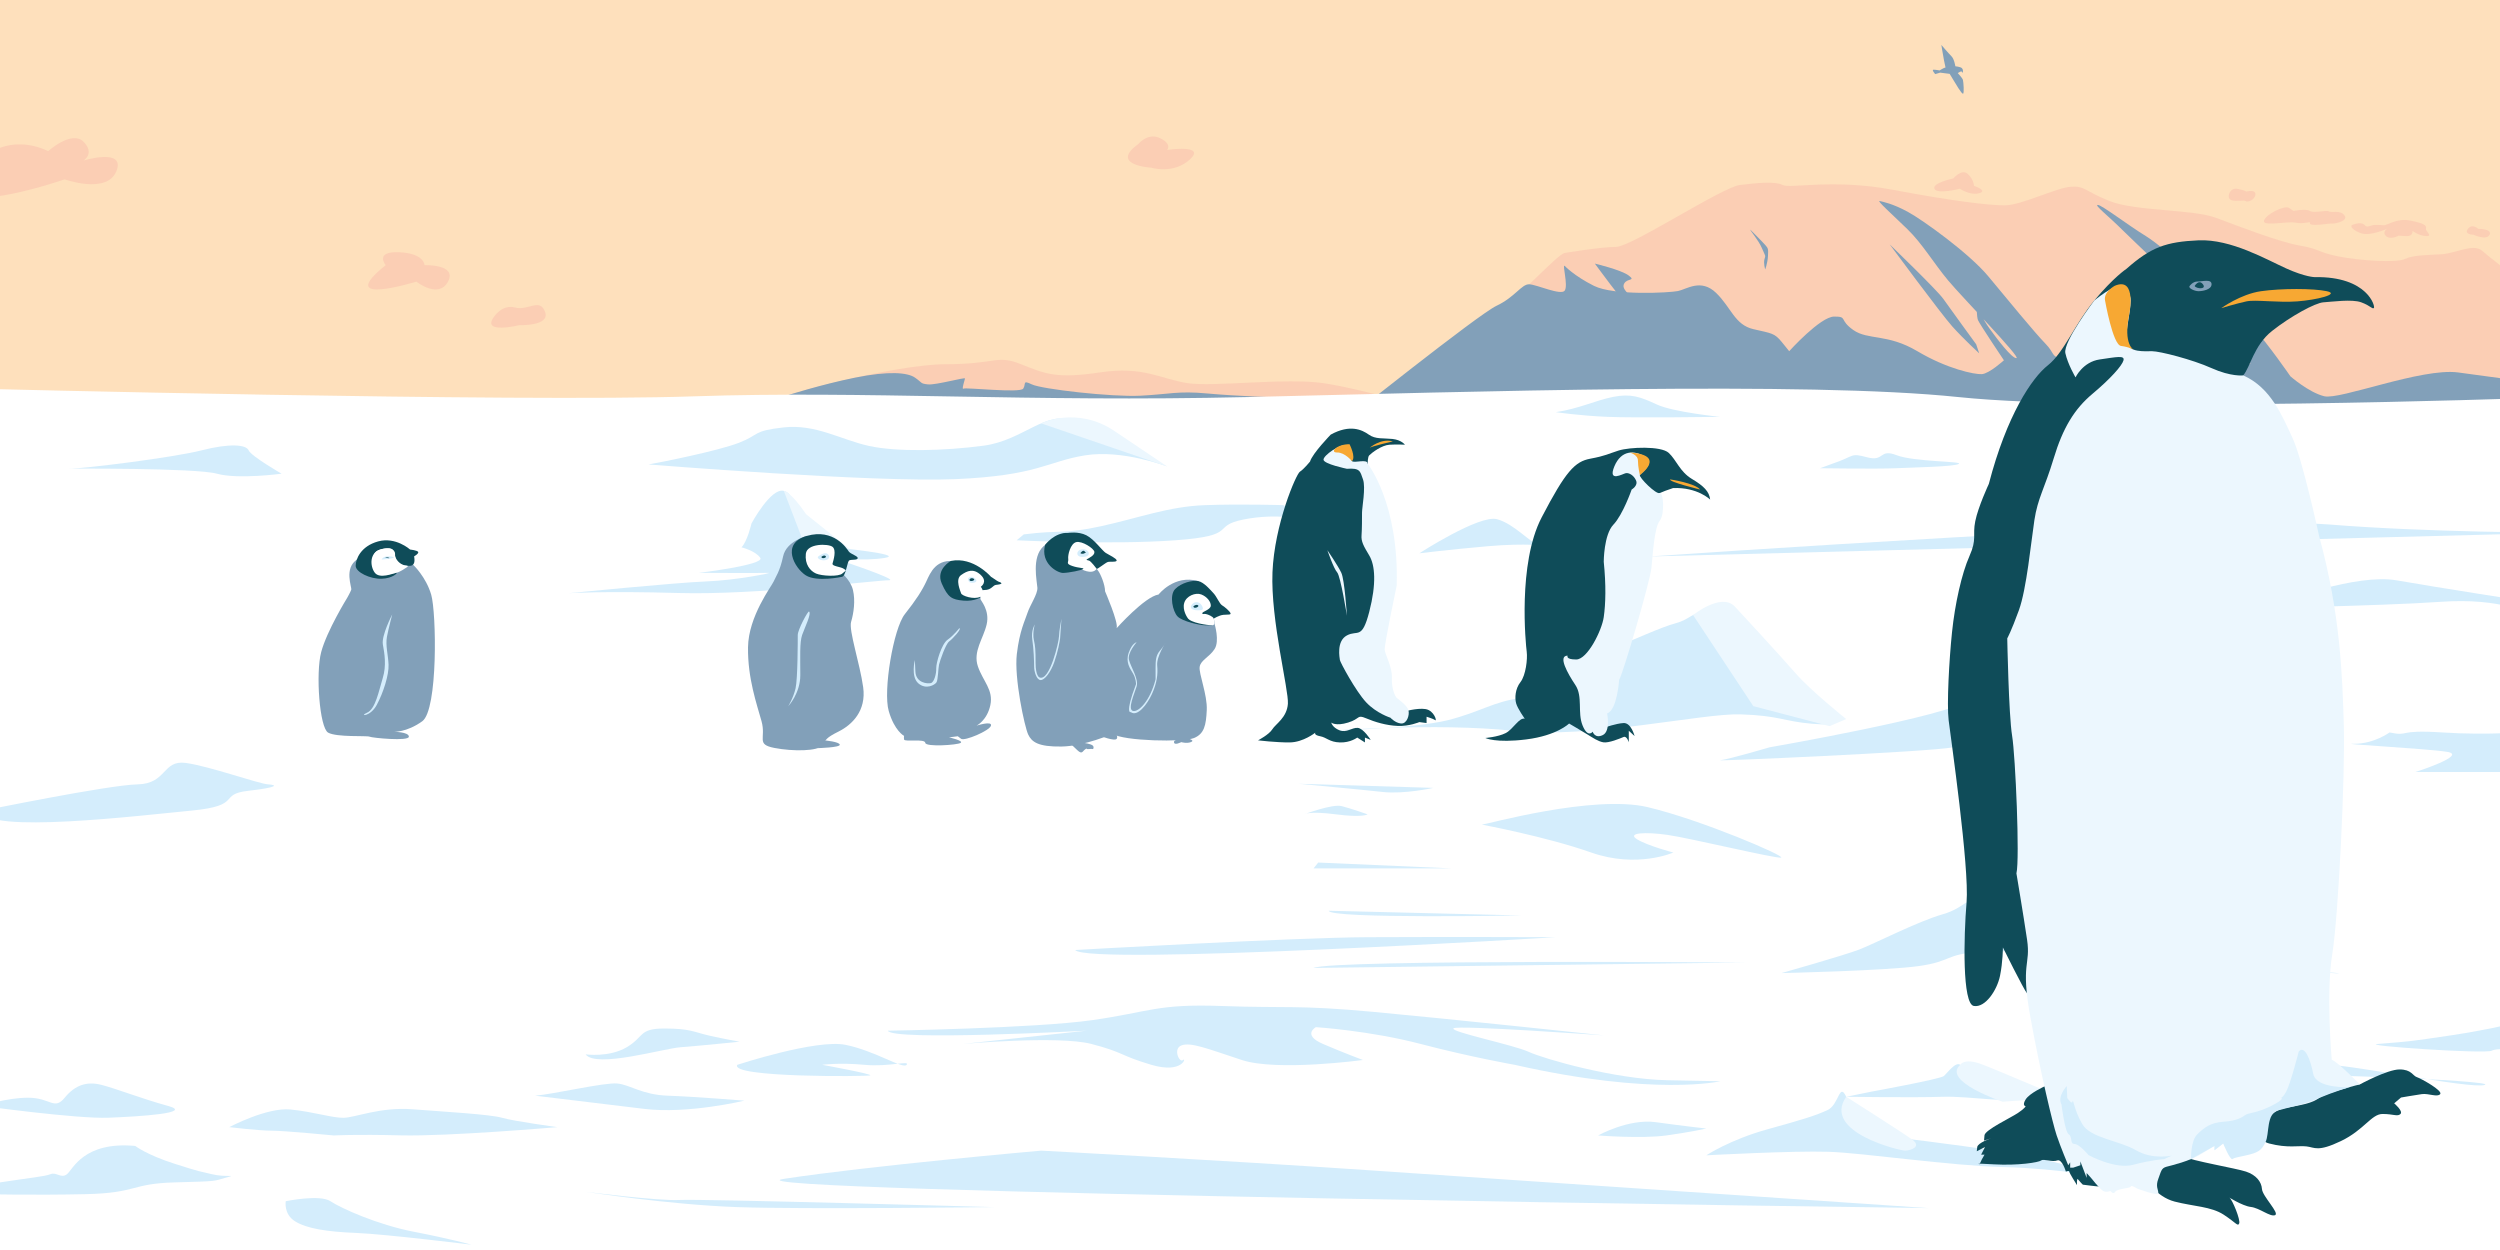 <?xml version="1.0" encoding="UTF-8"?>
<svg id="Vrstva_1" xmlns="http://www.w3.org/2000/svg" version="1.1" viewBox="0 0 1417.32 708.66">
  <!-- Generator: Adobe Illustrator 29.7.1, SVG Export Plug-In . SVG Version: 2.1.1 Build 8)  -->
  <defs>
    <style>
      .st0 {
        fill: #82a0b9;
      }

      .st1 {
        fill: #d4edfc;
      }

      .st2 {
        fill: #f7a833;
      }

      .st3 {
        fill: #fff;
      }

      .st4 {
        fill: #0f4c59;
      }

      .st5 {
        fill: #fbceb4;
      }

      .st6 {
        fill: #ecf7fe;
      }

      .st7 {
        fill: #fee0bc;
      }
    </style>
  </defs>
  <rect class="st7" x="-33.37" y="-23.89" width="1484.93" height="754.46"/>
  <path class="st5" d="M430.6,230.43c6.4-5.61,76.9-23.95,105.62-23.95s28.72-5.56,42.62,0c13.9,5.56,20.22,8.34,44.85,4.63s34.73,3.88,49.6,6.11,55.64-3.16,76.95,0,54.41,13.21,54.41,13.21h-374.07Z"/>
  <path class="st0" d="M445.68,224.34s19.81-6.35,39.06-10.24c19.24-3.89,29.79-2.94,34.02,0s2.9,3.38,7.36,3.83,21.18-4.23,20.96-3.34-2.01,6.59-.89,5.75,32.11,2.63,33.89,0-.67-5.09,4.91-2.41,45.04,7.23,61.54,6.41,21.18-2.83,37.9-1.27,39.69,2.23,39.69,2.23c0,0-12.93,13.82-13.6,13.6s-264.83-14.56-264.83-14.56Z"/>
  <path class="st0" d="M1108.54,37.57s2.78.28,3.61.97.69,1.81.69,1.81v1.11s-.42-.97-.97-.97-1.95.97-1.95.97c0,0,2.66,2.78,2.93,3.89.27,1.11.84,7.78,0,7.78s-4.18-5.7-5.85-8.48l-1.67-2.78-5.42-.69-2.78.83s-2.22-2.5-.97-2.5,3.47.42,3.47.42c0,0,2.36-1.53,3.34-1.67,0,0-.42-1.95-.83-3.89-.42-1.95-1.53-8.9-1.53-8.9,0,0,4.03,4.73,5.7,6.39,1.67,1.67,2.22,5.7,2.22,5.7Z"/>
  <path class="st5" d="M887.1,143.41s20.5-3.44,29.09-3.44,60.12-33.87,70.18-35.09,20.12-2.21,24.29,0,28.47-3.68,62.33,2.7c33.87,6.38,54.23,8.83,63.56,8.83s29.45-10.06,37.55-10.55c8.1-.49,7.12,2.21,21.84,8.1s47.12,4.58,60.37,9.53c13.25,4.95,36.07,13.79,47.61,15.75,11.53,1.96,9.57,3.68,21.84,6.14,12.27,2.45,32.88,3.68,37.55,1.47,4.66-2.21,12.02-2.21,20.61-2.7s18.16-6.38,23.31-1.96,15.59,12.76,20.12,14.72l4.53,1.96,1.11,81.23h-672.4s73.37-57.18,86.14-63.07c12.76-5.89,35.85-32.9,40.36-33.62Z"/>
  <path class="st0" d="M887.1,150.77s5.28,5.64,16.57,11.29c11.29,5.64,42.7,3.93,47.61,2.94s13.01-7.26,21.6,1.03,10.55,18.11,21.1,20.56,12.02,2.21,16.2,7.36l4.17,5.15s17.67-19.63,25.52-19.63,2.45,1.72,10.8,7.61c8.34,5.89,19.39,1.96,36.32,12.02,16.93,10.06,32.39,13.25,36.56,13.01s12.52-7.85,12.52-7.85c0,0-13.99-20.85-14.72-22.82s-.74-7.86-.74-7.86c0,0,3.44,7.36,7.36,12.76,3.93,5.4,12.52,16.93,15.21,16.69s-30.41-34.11-38.64-43.93-14.61-20.86-23.2-29.2-17.67-16.44-15.71-15.95,7.36,1.47,15.95,6.14c8.59,4.66,34.85,23.56,45.64,36.56,10.8,13.01,26.49,32.15,32.27,38.04,5.77,5.89,2.83,7.12,9.94,9.08,7.12,1.96,22.33-7.85,26.01-6.14,3.68,1.72,12.76,5.4,16.44,2.21,3.68-3.19,4.91-7.36,8.34-5.64s19.88,7.61,23.07,6.63,3.68-2.94,2.94-3.68-5.89-3.44-1.96-3.44,6.87,1.72,6.14,1.23-7.85-6.87-12.52-15.21c-4.66-8.34-11.04-14.97-7.36-13.01,3.68,1.96,14.72,17.42,22.82,23.07s12.02,10.55,15.95,13.5c3.93,2.94,6.63,2.94,6.63,2.94,0,0-17.42-18.74-31.17-34.4-13.74-15.66-32.88-32.84-41.23-41.18-8.34-8.34-16.44-14.48-14.23-14.48s17.18,11.53,27.24,17.67,51.78,41.72,60.61,51.53c8.83,9.82,21.35,27.98,21.35,27.98,0,0,10.31,9.08,19.14,11.29s55.22-16.2,75.83-13.5c20.61,2.7,39.19,5.4,39.19,5.4l.32,23.56h-672.4s77.36-61.81,87.85-66.75,14.2-12.33,18.51-12.18,18.05,6.53,20.14,3.59-1.62-15.51,0-13.99Z"/>
  <path class="st0" d="M904.16,149.42s17.18,23.6,17.91,22.42,1.43-2.69,1.23-4.37-4.17-3.81-2.45-6.81,6.7-1.29,2.49-4.48-19.18-6.75-19.18-6.75Z"/>
  <path class="st0" d="M992.26,130.16c0,.74,4.66,5.89,6.63,10.55,1.96,4.66,2.21,3.93,1.47,6.14s.38,5.89.38,5.89c0,0,1.34-3.44,1.58-7.61.25-4.17,0-4.42-1.47-6.14-1.47-1.72-8.59-8.83-8.59-8.83Z"/>
  <path class="st0" d="M1071.28,138.5s29.2,39.51,35.58,46.63c6.38,7.12,15.21,15.21,15.21,15.21l-1.72-5.15s-15.21-20.86-18.65-25.77-30.43-30.92-30.43-30.92Z"/>
  <path class="st5" d="M1309.56,126.23c.34-.92-3.44.98-8.1,0s-19.14,2.45-17.91-1.23c1.23-3.68,11.78-8.83,14.23-7.12l2.45,1.72s7.12-1.47,9.33,0c2.21,1.47,9.57-.74,10.8.25s6.38-1.05,8.83,2.3-6.38,4.88-7.36,4.6-13.25,2.18-12.27-.52Z"/>
  <path class="st5" d="M1333.61,127.51s4.91-2.16,6.87,0c1.96,2.16,2.94-.19,6.87,0s1.96-.05,3.93.19,7.36-4.17,14.97-2.7,9.57,2.7,9.08,4.42c-.49,1.72,4.31,4.66.07,4.42s-7.68-2.94-7.68-2.94c0,0,.49,3.22-3.68,2.96l-4.17-.26s-4.66,2.51-7.12.27.49-4.12.49-4.12c0,0-9.33,4.09-14.23,2.62s-7.11-4.27-5.4-4.86Z"/>
  <path class="st5" d="M1402.32,133.1s-5.64-.08-3.19-3.35c2.45-3.27,5.89,0,5.89,0,0,0,8.1-.08,6.38,3.35s-9.08,0-9.08,0Z"/>
  <path class="st5" d="M1263.67,110.28s.74-3.93,4.91-3.19,4.91,1.55,4.91,1.55c0,0,5.4-1.55,5.15,1.64-.25,3.19-4.66,4.62-5.64,3.66s-10.8,1.98-9.33-3.66Z"/>
  <path class="st5" d="M1107.35,101.2s4.66-5.64,8.1-2.7,3.68,6.87,3.68,6.87c0,0,8.1,2.7,2.94,4.17s-11.04-2.64-11.04-2.55-13.01,3.34-14.36,0,10.67-5.8,10.67-5.8Z"/>
  <path class="st3" d="M1433,225.7s-236.71,8.4-322.82-.6c-86.11-9-276.6-3-402.59,0s-215.99-3.75-314.98-.38-406.78-4.38-406.78-4.38v502.49h1445.67l1.51-497.13Z"/>
  <path class="st1" d="M-10,627s13.33-4.67,26-4.67,14.67,7.33,20.67,0,12.67-9.33,20.67-7.33,23.33,8,38,12-16,6-34,6.67-71.33-6.67-71.33-6.67Z"/>
  <path class="st1" d="M130,639s21.33-11.33,34.67-10,23.33,4.75,30,4.71,20.67-6.26,39.33-4.82,44,2.86,50.67,4.82,31.33,5.29,31.33,5.29c0,0-62,5.33-88.67,4.67s-38,.06-38,.06c0,0-28-2.72-35.33-2.72s-24-2-24-2Z"/>
  <path class="st1" d="M0,670.33c17.33-2.67,25.33-3.33,28.67-4.67s6,2.67,9.33,0,9.33-18.67,38.67-16c0,0,6.37,5.03,22.52,10.18s12.81,3.82,20.81,5.82,15.33,0,8,2-3.63,2-28.81,2.67-21.19,6-50.52,6.67-58.67,0-58.67,0l10-6.67Z"/>
  <path class="st1" d="M332,597.75s13.33,1.87,23.33-4.06,6.67-10.6,21.33-10.6,16.67,2,25.33,4,17.33,3.47,17.33,3.47c0,0-23.33,2.4-33.33,3.13s-48,12.06-54,4.06Z"/>
  <path class="st1" d="M303.33,621.18c10.67-.85,39.33-7.64,46.67-6.91s14,6.42,28.67,6.91,43.33,2.81,43.33,2.81c0,0-32,7.69-56.67,4.68s-62-7.5-62-7.5Z"/>
  <path class="st1" d="M418,603.67s44.67-14.67,61.33-11.33,32.67,14,34.67,11.33-10,1.33-24,0-23.89,0-23.89,0c0,0,29.22,5.33,27.22,6s-80,1.33-75.33-6Z"/>
  <path class="st1" d="M162,681s19.33-4,25.33,0,26.67,13.33,47.33,17.33,32.67,7.33,32.67,7.33c0,0-48.67-6-65.33-6.67s-28-2.44-34.67-6.56-5.33-11.44-5.33-11.44Z"/>
  <path class="st1" d="M503.33,584.33s83.33-1.33,116-6,36.67-9.33,73.33-8,42.67-.67,86,3.33,130.67,13.33,130.67,13.33c0,0-83.33-6-85.33-4s34,9.33,42.67,13.33,48.67,15.51,78.67,16.09l30,.58s-37.33,8.67-116.67-9.33c0,0-24.67-4.32-53.33-11.83s-59.33-9.51-59.33-9.51c0,0-8,4.35,4,9.51s22.67,9.11,22.67,9.11c0,0-48.67,6.61-68.67,0s-28.67-10.09-34-8.35-1.33,10.3.67,8.35,0,8.05-18,2.72-15.33-6.99-34-11.83-72.67,0-72.67,0l70-7.51s-110.67,6-112.67,0Z"/>
  <path class="st1" d="M906,643.72s17.33-9.66,32.67-7.53,28.67,3.61,28.67,3.61c0,0-8.67,1.97-22.67,3.92s-38.67,0-38.67,0Z"/>
  <path class="st1" d="M934.73,315.5s330.15-22.71,385.74-18.16c27.14,2.22,59.03,3.39,84.56,4,26.75.64,46.53.67,46.53.67l-516.82,13.49Z"/>
  <path class="st1" d="M967.33,655s13.33-8.85,34.67-14.76c21.33-5.91,27.33-7.83,34-10.87s6.67-16.12,10.67-7.58.56,20.38,24.61,22.79c24.05,2.41,65.39,8.41,76.72,10.41s52.67,13.33,52.67,13.33c0,0-34.67-6-64.67-6.67s-79.33-8-99.33-8.67-69.33,2-69.33,2Z"/>
  <path class="st1" d="M1060.67,618.94s39.33-7.17,41.33-8.89,6.67-8.38,9.33-6.38c2.67,2,6.67,11.22,18,15.28,11.33,4.06,25.33-1.69,20,2.85-5.33,4.54-32-.54-48,0s-54.67,0-54.67,0l14-2.85Z"/>
  <path class="st1" d="M1189.33,615.09s67.33-1.91,88.67,0,59.33,8.61,59.33,8.61c0,0-24.67,2.03-61.33,0s-99.33-4.75-99.33-4.75l12.67-3.86Z"/>
  <path class="st1" d="M1287.33,610.05c2-2.38,129.33,2.45,121.33,5.03s-81.33-12.75-92-11.42c-10.67,1.33-29.33,6.38-29.33,6.38Z"/>
  <path class="st1" d="M1348.18,591.84c19.81-1.57,18.49-1.51,41.15-4.84,22.67-3.33,43.67-8.67,43.67-8.67v17.33s-17-2-20.33,0c-3.33,2-75.86-2.92-64.49-3.83Z"/>
  <path class="st1" d="M1010,551.67s35.33-10,44-13.33,33.33-16,47.33-20,13.49-11.33,20.74-4.67c7.26,6.67-1.41,11.31,15.92,17.65s38.67,9.68,38.67,9.68c0,0-35.18-2.67-54.59-1.33-19.41,1.33-15.41,5.33-34.08,8s-78,4-78,4Z"/>
  <path class="st1" d="M1240,545.67s95.33,7.33,85.33,6-90-.67-85.33-6Z"/>
  <path class="st1" d="M744.67,548.75l244.67-3.08s-233.33-1.84-244.67,3.08Z"/>
  <path class="st1" d="M332,675.67s47.6,7.33,85.8,8.67,145.53,0,145.53,0c0,0-166.48-4.74-178-4.04s-53.33-4.63-53.33-4.63Z"/>
  <path class="st1" d="M753.33,516.33l109.33,2.67s-109.33,2-109.33-2.67Z"/>
  <polygon class="st1" points="747.33 489 823.33 492.33 744.67 492.33 747.33 489"/>
  <path class="st1" d="M739.33,461.67s2.67-2,18,0,18,0,18,0c0,0-9.46-3.33-14.73-4.67s-21.27,4.67-21.27,4.67Z"/>
  <path class="st1" d="M736,444.33s36,3.33,48,4.67,28.67-2.33,28.67-2.33l-76.67-2.33Z"/>
  <path class="st1" d="M753.33,414.33s48.67-1.33,67.33-6,26-10.67,42-12.67,22-16,43.33-24.67,35.33-15.32,44-17.66,10-7.01,14-4.34,1.33,2,11.33,13.33,32,36.67,34.67,37.33,7.33-1.33,17.33,4,16,8,0,6.67-18.67-4.67-40.67-5.33-84.72,14-128.67,9.33-104.67,0-104.67,0Z"/>
  <path class="st6" d="M983.33,343.67c1.49,1.49,26,28.12,34.67,38.06s28.67,25.94,28.67,25.94l-9.46,4-43.21-11.33-34.14-51.64s15.76-12.73,23.47-5.03Z"/>
  <path class="st1" d="M1003.26,423.67s103.4-18,112.07-26.67c8.67-8.67,4-16.55,20-15.27s19.33-2.06,31.33,3.94-8-1.33,25.33,11.33,38.27,8.67,47.8,14.67c9.53,6-118.47,9.33-132.47,12s-137.33,8-132,7.33,27.93-7.33,27.93-7.33Z"/>
  <path class="st1" d="M1354.67,415.25c12,2.41,3.33-1.75,30,0,26.67,1.75,49.49-.44,49.49-.44v22.86h-64.82s30-9.52,18-11.43-64-4.57-52.67-4.57,20-6.41,20-6.41Z"/>
  <path class="st1" d="M1293.33,341.19s42.67-16.19,65.33-12.19c22.67,4,75.49,12.19,75.49,12.19v7.01s-15.6-9.48-50.55-7.01c-34.94,2.47-117.61,3.81-108.27,3.81s18-3.81,18-3.81Z"/>
  <path class="st1" d="M580.37,302.96c21.33-2.67,22.67,0,44-4.67s38-11.14,58.67-11.9,44.67,0,44.67,0l11.27,8.12s-14.86-3.79-33.93,0-2,9.12-38.67,11.79-90,0-90,0l4-3.33Z"/>
  <path class="st1" d="M420.37,310.29c3.33-3.33,5.67-13.53,5.67-13.53,0,0,11.02-20.47,18.34-18.47s2.66,11.86,8.66,15.93,19.33,16.07,19.33,16.07c0,0,41.33,3.98,29.33,5.99-12,2.01-29.33,0-29.33,0,0,0,38.37,12.68,31.52,12.68s-75.52,8.48-118.85,7.24-62.67.12-62.67.12c0,0,60.67-6.03,78-6.69s38.67-5.05,35.33-4.86-39.53,0-39.53,0c0,0,37.53-4.5,34.87-8.49s-10.67-5.99-10.67-5.99Z"/>
  <path class="st6" d="M457.03,291.55l24.67,19.74h-24.67l-12.66-33s3.88.28,12.66,13.26Z"/>
  <path class="st1" d="M840.09,467.52c2,0,63.33-17.22,94-9.94s78.67,27.97,75.67,28.62-51.67-11.06-64.33-12.87-23.33-1.23-17.33,2.48,20.56,7.51,20.56,7.51c0,0-20.56,9.14-46.56,0s-62-15.81-62-15.81Z"/>
  <path class="st1" d="M38.96,265.69c7.33.2,59.33-6.28,75.33-10.38s25.33-3.24,26.67,0,18.67,13.24,18.67,13.24c0,0-24.67,3.33-36.67,0s-84-2.86-84-2.86Z"/>
  <path class="st1" d="M-10,459.67s71.33-14.65,88-14.99,14-13.96,27.33-12.15,41.33,11.82,46.67,12.15c5.33.33,6,1.66-11.33,3.66s-2.67,8.39-32,11.2-117.33,13.47-118.67.14Z"/>
  <path class="st1" d="M367.7,263.3c6-1.01,39.33-7.62,51.33-12.31s7.35-6.69,25.34-8.69,32.43,7.01,48.21,10.5,42.45,2.88,65.11-.14,36-21.03,51.33-13.69,52.67,25.5,52.67,25.5c0,0-25.33-9.77-46.67-6.3-21.33,3.47-26.67,11.47-73.33,13.47s-174-8.33-174-8.33Z"/>
  <path class="st6" d="M631.7,244.29l30,20.17-71.46-24.45s20.29-9.95,41.46,4.28Z"/>
  <path class="st6" d="M1111.33,603.67s2-4.07,12-.37,52.67,22.43,50.67,20.4-38.67.9-38.67.9c0,0-34.67-11.6-24-20.93Z"/>
  <path class="st6" d="M1046.67,621.79s31.33,19.86,37.33,24.2-1.33,6.34-4,6.34-47.33-10.41-33.33-30.54Z"/>
  <path class="st6" d="M1118,510.98c-.47.02,6.67,2.02,14,5.36s13.01,2,18.5,8c5.5,6,13.58,14.26,13.58,14.26l-48.75-7.27,2.67-20.35Z"/>
  <path class="st1" d="M804.67,313.67s34-22,44-19.33,19.33,14,24,14.67-6.67-1.33-29.33.67-38.67,4-38.67,4Z"/>
  <path class="st1" d="M882,233.67c13.33-2,22.48-6.67,32.57-8.67s15.43,0,24.76,4.33,35.83,7,35.83,7c0,0-47.83.67-63.83,0s-29.33-2.67-29.33-2.67Z"/>
  <path class="st1" d="M1038.52,263c13.33-4.42,10-6.42,20-3.75s6.67-5.07,16.67-1.2,38,3.38,35.33,4.96c-2.67,1.58-25.82,1.99-35.91,2.45s-42.76,0-42.76,0l6.67-2.45Z"/>
  <g>
    <path class="st4" d="M1216.19,668.05s6.04,10.43,16.75,13.18,20.59,2.75,27.73,7.41c7.14,4.67,7.96,6.86,8.79,4.94s-3.84-13.45-5.49-14.55,7.14,4.67,12.08,5.22c4.94.55,10.98,5.77,13.73,4.67s-7.14-10.71-7.41-14.83c-.27-4.12-3.29-7.96-9.06-9.88s-30.47-6.04-36.24-8.79,29.65-29.93,29.65-29.93c0,0,9.33,20.04,19.77,22.79s16.47,1.1,21.14,1.65,6.31,3.29,19.49-3.02c13.18-6.31,17.3-15.37,23.61-15.37s8.51,1.65,10.16,0c1.65-1.65-3.57-6.04-3.57-6.04l3.89-3.29s7.91-1.37,11.76-1.92,8.79,1.92,10.43,0c1.65-1.92-10.71-8.79-13.18-9.61s-3.02-4.39-9.88-4.39-22.51,8.51-22.51,8.51l-22.51-.82-156.22,1.92s-8.51,3.84-10.71,7.41,0,3.84,0,3.84c0,0-.27,1.1-4.39,3.84s-18.67,9.61-18.94,12.63l-.27,3.02,4.12-1.37s-7.69,2.62-7.96,5.01l-.27,2.4,4.67-2.4-2.2,4.32h1.92s-3.29,5.49-2.47,5.49-6.04-.82,7.69,0c13.73.82,25.53-1.1,26.91-2.2s6.31,1.1,9.06,0,4.94,6.31,4.94,6.31c0,0,1.92-.82,1.92,0s4.39,7.69,4.39,7.69c0,0-.27-4.39.55-3.29s2.75,3.02,2.75,3.02c0,0,8.24,1.1,10.16,1.1s25.26-4.67,25.26-4.67Z"/>
    <path class="st4" d="M1135.48,537.1s11.81,23.89,13.73,26.08,12.35-37.34,12.35-37.34l-16.2-146.88,31.85-113.94,32.4-61.5s58.03,14,62.1,9.33c4.07-4.67,5.99-17.02,16.42-25.26s24.43-15.92,29.1-16.2,16.2-1.92,21.41,0c5.22,1.92,6.04,3.84,7.14,3.29s-3.29-18.12-33.49-17.57c0,0-5.22,0-16.2-4.94-10.98-4.94-31.3-16.75-49.69-15.92s-26.91,3.84-40.91,16.2c0,0-7.14,4.67-18.12,17.85-10.98,13.18-17.3,29.65-26.36,36.79-9.06,7.14-23.34,28.28-33.49,67.26,0,0-6.04,12.9-7.69,21.14-1.65,8.24,1.1,9.88-3.29,19.77-4.39,9.88-8.24,27.18-9.88,43.1-1.65,15.92-3.02,40.91-1.92,49.97,1.1,9.06,11.81,83.46,10.16,103.23-1.65,19.77-2.47,57.65,4.12,58.75,6.59,1.1,13.18-9.06,14.83-17.02,1.65-7.96,1.65-16.2,1.65-16.2Z"/>
    <path class="st6" d="M1143.16,495.09s3.84,22.79,6.04,37.61-3.84,12.63,1.92,44.2c5.77,31.57,12.63,60.13,14.83,66.71,2.2,6.59,6.59,17.02,6.59,17.02l1.1-1.65v3.02h1.65l4.12-1.37v-2.2l3.57,9.33v-2.75l2.47,2.75s4.94,6.31,6.86,7.41,4.12,0,4.12,0c0,0,1.65,2.35,2.75.49,1.1-1.86,8.51-1.86,8.79-2.96s3.57,1.1,3.57,1.1c0,0,12.05,4.61,12.07,2.58s-1.66-3.68,0-8.07c1.66-4.39,1.66-6.04,4.68-6.86s12.9-3.02,20.04-7.41l7.14-4.39v2.47l4.94-3.84c2.2-.27,3.02,7.69,5.22,6.31s11.53-1.21,14.83-4.32c3.3-3.11,4.67-9.68,4.94-12.98s2.47-7.69,11.26-9.33c8.79-1.65,14-2.47,18.12-5.49,4.12-3.02,23.06-7.69,23.06-7.69,0,0-12.63-12.9-15.92-14,0,0-3.29-37.89.27-59.58,3.57-21.69,7.41-101.86,6.59-129.86-.82-28-1.92-63.42-14-107.35,0,0-9.33-43.38-15.1-55.73s-12.25-28.55-27.95-35.42c0,0-6.92.82-17.9-4.12-10.98-4.94-29.38-9.61-33.77-9.61s-12.9.82-14.28-4.94c-1.37-5.77,3.29-21.69,1.92-25.81-1.37-4.12-1.65-12.9-20.32,1.92,0,0-17.85,23.61-16.47,29.93,1.37,6.31,5.77,13.73,5.77,13.73,0,0,4.12-8.79,13.73-10.16,9.61-1.37,14.28-2.47,13.45.55-.82,3.02-7.41,10.43-17.57,18.94-10.16,8.51-16.75,19.22-21.96,36.51-5.22,17.3-9.06,22.51-10.98,35.14s-4.39,38.99-8.79,51.07c-4.39,12.08-6.59,15.92-6.59,15.92,0,0,.82,43.38,2.75,55.18s4.39,70.01,2.47,77.97Z"/>
    <path class="st1" d="M1303.22,596.12s-4.67,18.39-7.14,22.79c-2.47,4.39-3.29,3.29-3.29,3.29,0,0,3.84.27-4.94,4.67-8.79,4.39-12.9,3.87-14.83,5.22-1.92,1.35-4.92,3.37-12.35,3.84s-11.03,3.32-14.92,7.08c-3.89,3.76-3.58,14.11-3.58,14.11l13.28-7.46v2.47l4.94-3.84s3.84,9.43,5.22,8.84-.66-.32,7.08-1.97c7.74-1.65,9.35-2.93,11.7-7.64s.21-16.25,7.39-18.11,14.44-3.35,22.96-6.91c8.52-3.57,17.19-6.14,17.19-6.14,0,0-18.84.93-20.49-7.58-1.65-8.51-4.94-16.47-8.24-12.63Z"/>
    <path class="st1" d="M1168.7,626.14s1.92,15.56,4.12,16.93c2.2,1.37.55,5.49,3.29,5.49s7.96,6.31,7.96,6.31c0,0,15.1,8.24,25.26,5.49s17.57-3.22,17.57-3.22l4.39-2s-10.98,2.47-20.32-3.02c-9.33-5.49-25.81-6.86-30.47-14.83-4.67-7.96-5.22-15.1-5.49-12.9s-3.02-1.92-3.02-1.92l-.29-6.74s-5.48,5.83-3.01,10.4Z"/>
    <path class="st2" d="M1193.4,170.31s4.4,25.22,9.06,25.81,7.16,2.14,7.16,2.14c0,0-5.95-2.9-2.58-19.68,0,0,4.75-22.08-8.15-16.55,0,0-6.43,3.48-5.49,8.28Z"/>
    <path class="st2" d="M1259.3,174.7s10.98-7.96,22.51-9.61c11.53-1.65,29.65-1.65,37.34,0,7.69,1.65-5.77,4.94-16.75,5.77s-23.61-1.1-28.83,0-14.28,3.84-14.28,3.84Z"/>
    <path class="st0" d="M1241.45,162.03s1.65-2.43,4.39-2.43,7.96-1.59,7.96,1.54-5.22,3.95-7.41,3.95-6.21-1.78-4.94-3.06Z"/>
    <path class="st4" d="M1244.2,162.14s2.32-4.04,4.67-1.01c2.35,3.03-3.65,2.74-4.67,1.01Z"/>
  </g>
  <path class="st1" d="M590.24,652.33s100.43,5.33,184.09,11,319,21.59,319,21.59c0,0-696.58-9.26-648.96-16.59s145.87-16,145.87-16Z"/>
  <path class="st5" d="M218.67,150.33s-6.61-8,7.7-7.33,14.3,7.33,14.3,7.33c0,0,18.67-.67,13.33,9.33s-17.95,0-17.95,0c0,0-47.38,14.67-17.38-9.33Z"/>
  <path class="st5" d="M280,179.67s4.67-7.33,12-5.33,14.05-5.68,17.03,2.49-14.51,7.51-14.51,7.51c0,0-21.85,5.33-14.51-4.67Z"/>
  <path class="st5" d="M27.33,85.67s13.33-12,20-5.33,0,10.67,0,10.67c0,0,24-7.33,18.67,6s-29.33,4.67-29.33,4.67c0,0-60.67,20.87-55.33,2.77s24.67-28.77,46-18.77Z"/>
  <path class="st5" d="M645.33,81.67s5.33-6.7,12.33-3.35,4.03,6.68,4.03,6.68c0,0,22.3-3.33,12.97,5.33s-22,4.74-22,4.74c0,0-24-1.4-7.33-13.4Z"/>
  <path class="st1" d="M609.53,538.59s122.56-7.03,165.81-7.27,106.67,0,106.67,0c0,0-265.54,16.29-272.47,7.27Z"/>
  <g>
    <path class="st4" d="M864.44,407.46s-4.09-5.73-4.91-8.74c-.82-3-.55-8.19,2.46-12.01s4.09-13.1,3.55-17.2-5.19-49.96,8.46-76.16c13.65-26.21,18.84-31.67,27.57-33.3s10.1-2.73,16.11-4.64,24.02-2.73,28.39,1.36c4.37,4.09,6.28,10.65,13.1,14.74s9.83,7.1,10.37,11.74c0,0-7.1-7.1-21.02-6.55,0,0-8.46,2.73-10.37,4.37s-25.66,30.03-25.93,34.4,0,30.03-.27,37.67-12.83,21.84-14.47,23.48,1.91,27.84,1.91,27.84l10.65,7.92s6.01-2.18,10.37-2.46,6.28,7.37,6.28,7.37l-3.28-3v6.55s-1.09-3.82-3-3-8.46,3.55-11.47,3-5.73-2.46-9.28-4.64-10.1-6.01-10.1-6.01c0,0-6.82,6.82-24.3,9.01-17.47,2.18-23.2-.82-23.2-.82,0,0,7.1-.55,11.47-2.73s7.64-9.01,10.92-8.19Z"/>
    <path class="st6" d="M888.74,371.7s-1.36,2.2,4.91,2.18c6.28-.01,14.47-16.38,15.56-24.02s1.36-18.02,0-31.39c0,0,0-15.29,5.46-21.02,5.46-5.73,10.37-19.93,10.37-19.93,0,0,3.82-2.18,2.46-5.19s-4.09-4.37-5.73-4.09-10.44,5.57-6.55-3.82c3.89-9.39,11.47-9.28,17.47-5.46,6.01,3.82-2.46,9.01-3,10.37s9.14,11.08,11.24,10.21,3.05,11.9,0,15.73-3.87,18.84-4.69,26.75-16.38,60.88-18.29,63.33c0,0-1.09,17.2-6.82,19.11,0,0,2.07,10.1-2.46,12.28s-5.73-1.91-5.73-1.91c0,0-2.73,3.82-5.73-3.55-3-7.37.27-16.38-4.09-22.93-4.37-6.55-10.1-16.65-4.37-16.65Z"/>
    <path class="st2" d="M946.89,271.79s13.98,2.09,16.92,5.73c0,0-18.02-4.37-16.92-5.73Z"/>
    <path class="st2" d="M923.68,256.52s4.91,1.07,4.91,4.62,1.09,8.19,1.09,8.19c0,0,15.83-11.42-6.01-12.81Z"/>
    <path class="st4" d="M745.7,415.38s-1.09,1.28,2.73,2.01,5.19,3.32,11.19,3.52,9.83-2.77,9.83-2.77l4.37,2.77v-2.76l3.28,1.32s-4.09-6.55-7.37-6.82-6.28,3-10.37,1.36-4.64-4.37-4.64-4.37c0,0,2.46,2.18,9.55,0,7.1-2.18,4.91-4.64,10.1-2.46s11.47,4.09,18.02,4.37,12.28-2.18,12.28-2.18l4.09.55v-3.58s3.82,1.12,4.91,1.94-.55-5.46-5.46-6.28c-4.91-.82-13.1,1.64-13.1,1.64l-31.94-34.94,17.74-19.93-1.14-42.31-4.05-37.13s-1.09-9.55.55-11.19,7.1-5.73,11.47-6.01,8.74,0,8.74,0c0,0-1.91-2.73-7.1-3.28-5.19-.55-9.55.27-13.38-2.46s-10.65-6.01-21.57,0c0,0-10.37,10.65-11.74,15.29,0,0-3.55,4.37-5.73,5.73-2.18,1.36-14.47,30.03-15.56,57.05-1.09,27.03,9.28,66.61,8.74,74.52-.55,7.92-6.99,11.47-8.82,14.47s-8.11,6.28-8.11,6.28c0,0,10.37,1.25,18.02,1.17,7.64-.08,14.47-5.54,14.47-5.54Z"/>
    <path class="st6" d="M759.62,374.16c-.12-1.09-2.13-10.65,3.98-13.92,6.12-3.28,8.51,2.71,12.67-13.38,4.16-16.09,3.28-26.48,0-31.94s-4.64-7.92-4.37-11.47c.27-3.55.27-9.83.27-12.83s2.18-14.2.55-18.84c-1.64-4.64-1.59-6.55-9.12-6.01,0,0-13.26-2.73-13.26-5.19s9.33-9.01,13.26-8.19,1.48,7.64,2.84,9.01,8.84-1.54,8.93,1.51c0,0,17.83,22.21,16.46,69.04,0,0-7.1,33.72-6.82,36.45s4.37,9.83,4.09,15.83,1.79,10.65,2.8,11.47,5.95,4.28,6.62,7.06-.96,7.69-4.24,7.41-6.01-3.28-6.01-3.28c0,0-7.89-2.46-13.77-8.74s-14.74-22.71-14.89-24.02Z"/>
    <path class="st6" d="M752.52,311.92s6.01,8.74,7.92,12.83,3.16,24.3,3.16,24.3c0,0-3.55-22.38-5.54-24.57s-5.54-12.56-5.54-12.56Z"/>
    <path class="st2" d="M776.54,253.84s6.28-5.52,13.1-3.61c0,0-11.19,2.58-13.1,3.61Z"/>
    <path class="st2" d="M766.44,261.42s-3.96-4.96-8.38-4.89-.35-4.73,7.02-4.7c0,0,3.82,7.4,1.36,9.59Z"/>
  </g>
  <g>
    <path class="st0" d="M688.57,353.73s3.01,9.64,0,14.26-7.84,6.23-8.44,10.04,4.42,15.87,4.02,24.51-1.41,13.46-7.23,15.87-39.98,1.81-46.21-2.41c0,0-15.67,7.03-28.93,7.23s-16.88-2.61-18.88-6.83-8.04-32.14-6.43-45.6,4.62-18.88,6.03-23.3,5.83-10.65,5.63-14.26-3.42-17.28,3.42-23.51c6.83-6.23,11.05-7.63,14.06-7.63s14.87,18.88,16.67,21.09,4.22,8.44,4.22,12.05c0,0,7.7,17.68,6.56,20.89,0,0,15.94-17.88,23.77-19.09,0,0,8.84-11.45,22.5-7.63,0,0,10.04,21.5,9.24,24.31Z"/>
    <path class="st3" d="M612.51,322.37s6.44,3.96,9.23.11-.04-10.19-1.1-13.27-8.91-6.11-13.25-3.83-11.06,17.07,5.12,16.98Z"/>
    <path class="st1" d="M601.78,350.72s-1.41,7.23-1.41,10.04-5.22,25.72-11.05,23.3c0,0-2.21-.6-2.21-8.24s-.2-9.43-1-13.15.5-8.64.5-8.64c0,0-2.17,3.57-1.37,8.64s1.03,12.37,1.03,15.23,1.37,7.54,3.65,7.65,5.71-4.34,7.77-10.16,3.2-12.11,3.31-13.48.78-11.2.78-11.2Z"/>
    <path class="st1" d="M644.4,364.09s-5.37,6.05-4.34,10.05,5.6,10.85,4.34,14.96-5.28,13.02-2.13,13.93,9.78-5.71,12.86-17.93v-6.62c0-3.54.11-6.85,2.28-9.36s3.54-5.02,3.54-5.02c0,0-5.37,8.11-4.91,13.13.46,5.02-.11,9.94-2.97,16.22s-8.34,13.02-11.99,10.28c0,0-3.65,1.48,2.97-15.87,0,0,0-3.2-1.71-6.05s-4.37-6.4-2.41-11.88,4.47-5.82,4.47-5.82Z"/>
    <path class="st4" d="M688.09,350.72s3.01-1.93,5.53-2.16,4.34.11,4-.91-3.2-3.54-4.74-4.45-3-4.8-4.78-6.74-5.54-6.39-8.77-7.03-9.69.98-13.11,4.52-1.37,12.68,1.37,15.53,12.79,5.02,15.65,5.02h3.88l.98-3.78Z"/>
    <path class="st3" d="M673.18,350.15s-2.97-4.2-1.83-8.27,6.47-6.12,9.69-4.87,5.48,4.12,5.39,6.38-4.8,3.32-4.8,4.24.69.23,1.94.46,4.21,1.45,4.52,2.62,1.19,3.78-.98,3.78-12.42-1.27-13.93-4.34Z"/>
    <path class="st1" d="M675.23,343.53s.8-2.17,3.2-2.17,4.11,3.52,3.31,4.21-7.54.93-6.51-2.04Z"/>
    <path class="st4" d="M676.6,343.69s1.6-1.3,2.63-.5-2.72,2.37-2.63.5Z"/>
    <path class="st4" d="M605.6,302.1s5.68-.94,10.25,1.35,9.02,8.79,11.08,10.05,6.08,3.08,6.13,4.23-3.84.46-5.1.91-5.95,4.23-6.21,3.85-3.27-4.31-4.29-4.65-2.11-.27-1.03-.91,4.34-2.17,4-4.11-6.97-6.28-10.28-5.48-4.86,7.42-4.54,9.48-1.62,2.7,2.26,4.04,6.74.98,6.28,1.67-8.45,2.29-11.53,2.29-12.94-5.33-10.12-15.91c0,0,5.3-7.22,13.12-6.79Z"/>
    <path class="st1" d="M610.82,313.35c.05-.24.51-1.94,3.28-1.93s4.03,2.54,2.54,3.62-6.4,1.25-5.82-1.69Z"/>
    <path class="st4" d="M612.51,313.6s1.54-2.26,2.45-.96,1.52.14,0,.96-2.45,0-2.45,0Z"/>
    <path class="st0" d="M610.14,420.73s9.29.47,9.75,2.52-1.22,1.29-1.22,1.29c0,0,.73-.03-1.39.14s-.59-.9-2.11.17-1.64,3.05-4.39.46-3.68-3.5-3.68-3.5l3.05-1.07Z"/>
    <path class="st0" d="M623.54,417.23c.46,0,8.23,3.13,9.51,1.67s-1.6-4.87-1.6-4.87l-7.92,3.2Z"/>
    <path class="st0" d="M673.63,418.45c.72.61,3.9,1.37,1.49,2.28s-5.45,0-5.45,0c0,0-3.96,2.13-4.11,0s8.07-2.28,8.07-2.28Z"/>
  </g>
  <g>
    <path class="st0" d="M457.44,303.8s-11.61,2.9-13.47,11.61-4.35,11.81-5.39,14.3-14.3,19.69-14.51,37.31c-.21,17.62,4.97,32.12,7.67,41.87s-3.32,13.06,7.25,15.13c10.57,2.07,24.87,1.87,27.15-1.45s1.87-4.15,9.33-7.88c7.46-3.73,15.75-11.61,13.89-25.08-1.87-13.47-8.29-32.33-6.84-37.1s2.49-12.02,1.04-18.03-7.25-10.36-7.25-10.36l-18.86-20.31Z"/>
    <path class="st4" d="M477.34,327.02s-14.25,3.11-20.49-.83-14.53-18.03.6-22.38,22.59,7.05,23.63,8.7,5.39,2.69,5.18,3.94-3.52.62-4.77,1.24-1.87,8.91-4.15,9.33Z"/>
    <path class="st3" d="M471.99,319.47c.53-1.8,2.32-7.59,0-9.45s-14.5-2.07-15.14,3.94c-.65,6.01,2.46,9.74,5.78,11.19s12.86,1.88,14.9,0,2.72-1.45.85-2.69-6.86-1.4-6.38-2.98Z"/>
    <path class="st1" d="M463.87,315.5s3.32-2.79,5.18-1.54,1.19,3.41-1.48,3.68-4.68-1.43-3.7-2.13Z"/>
    <path class="st4" d="M465.73,315.65s1.49-1.32,2.38-.35-2.59,1.83-2.38.35Z"/>
    <path class="st1" d="M458.69,346.7c-.63-.54-6.42,10.36-6.42,13.26s0,24.87-1.24,30.26-4.15,10.16-4.15,10.16c0,0,6.84-7.25,6.84-17.62s-.41-18.65,1.04-22.8,5.39-12.02,3.94-13.26Z"/>
    <path class="st0" d="M466.86,419.66c1.12.13,8.82.83,9.23,2.49s-12.48,1.99-12.48,1.99l3.24-4.47Z"/>
  </g>
  <g>
    <path class="st0" d="M555.85,339.68c0,.62,5.39,6.22,3.52,14.3s-7.88,15.34-4.97,23.83,8.91,13.26,7.05,21.97-7.82,11.61-7.82,11.61c0,0,8.94-2.9,8.18,0s-15.07,8.91-16.93,7.46l-1.87-1.45-4.97.62s8.29,1.87,6.63,3.11-19.9,2.49-20.1,0-11.81-.41-12.02-1.87,0-2.07,0-2.07c0,0-5.39-2.69-8.7-14.09-3.32-11.4,2.69-46.84,9.12-54.92,6.42-8.08,9.95-13.68,12.23-18.65s5.6-13.26,17.2-11.19,13.47,21.35,13.47,21.35Z"/>
    <path class="st4" d="M561.85,327.04s-9.93-11.63-22.78-9.03c0,0-8.71,4.68-5.18,12.76s5.8,9.12,12.23,9.74,11.04-2.27,9.56-2.17-1.48-3.84,2.46-3.84,4.77-2.69,6.42-2.9,3.52-.41,3.11-1.04-1.24-.41-2.69-1.45-3.12-2.08-3.12-2.08Z"/>
    <path class="st3" d="M544.87,336.37c-.32-1.2-3.52-7.88,0-10.36s7.05-3.94,11.19,0,0,6.63,0,6.63c0,0,3.05,3.94-.38,5.7s-10.42-.52-10.81-1.97Z"/>
    <path class="st1" d="M548.81,327.87s1.52-1.87,3.87,0-.51,2.9-2.29,2.49-1.58-2.49-1.58-2.49Z"/>
    <path class="st4" d="M549.64,328.75c-.08-.69,1.44-1.41,2.49-.56s-2.32,1.96-2.49.56Z"/>
    <path class="st1" d="M543.83,356.16s-3.21,4.15-6.63,6.53-6.53,13.16-6.42,16.17-1.14,7.88-3.01,8.39-8.5,0-8.81-6.53l-.31-6.53s-2.38,9.42,1.97,13.21,9.4.89,10.3-.56.97-7.98,1.45-10.05,3.69-11.61,5.76-13.16,7.36-7.36,5.7-7.46Z"/>
  </g>
  <g>
    <path class="st0" d="M234.32,320.29s7.13,6.67,10.13,16.8c2.99,10.13,3.91,65.36-5.06,71.81s-16.34,5.98-16.34,5.98c0,0,8.75,0,8.75,2.76s-20.94.69-22.32,0-18.64.46-23.47-2.3c-4.83-2.76-7.13-33.59-3.91-45.68,3.22-12.09,14.73-30.73,14.73-30.73,0,0,1.84-3.22,2.3-4.6s-4.37-12.2,3.45-17.26,31.76,3.22,31.76,3.22Z"/>
    <path class="st1" d="M222.35,348.36s-6.21,11.97-5.29,17.03,2.12,11.97-.09,19.1c-2.21,7.13-4.05,17.49-8.88,19.56-4.83,2.07,1.75,2.53,5.48-4.37,3.73-6.9,6.95-17.06,6.72-22.8-.23-5.74-1.84-11.03-.92-15.86.92-4.83,2.99-12.66,2.99-12.66Z"/>
    <path class="st4" d="M234.78,315.42s2.76-1.58,2.3-2.5-4.6-1.38-4.6-1.38c0,0-8.15-7.36-18.11-4.6-9.96,2.76-12.73,10.13-12.73,13.81s8.29,7.59,14.73,7.36,9.21-3.45,8.52-3.45-7.92,2.53-10.52,0-4.77-10.59,0-12.66,9.61-1.2,9.6,2.07.69,5.52,4.37,6.21,7.59,1.79,6.44-4.86Z"/>
    <path class="st3" d="M230.18,321.9s-3.17,2.28-5.29,2.76-9.67,3.68-12.43,0c-2.76-3.68-3.23-11.82,4.03-13.39,7.25-1.57,6.55,1.09,7.53,4.15s3.86,5.04,6.16,5.2,0,1.27,0,1.27Z"/>
    <path class="st1" d="M216.37,317.22s.68-1.68,3.02-1.79c3.66-.18,7.62,1.01-3.02,1.79Z"/>
    <path class="st4" d="M218.26,316.19s1.33-.47,2.24,0-1.38.14-2.24,0Z"/>
  </g>
</svg>